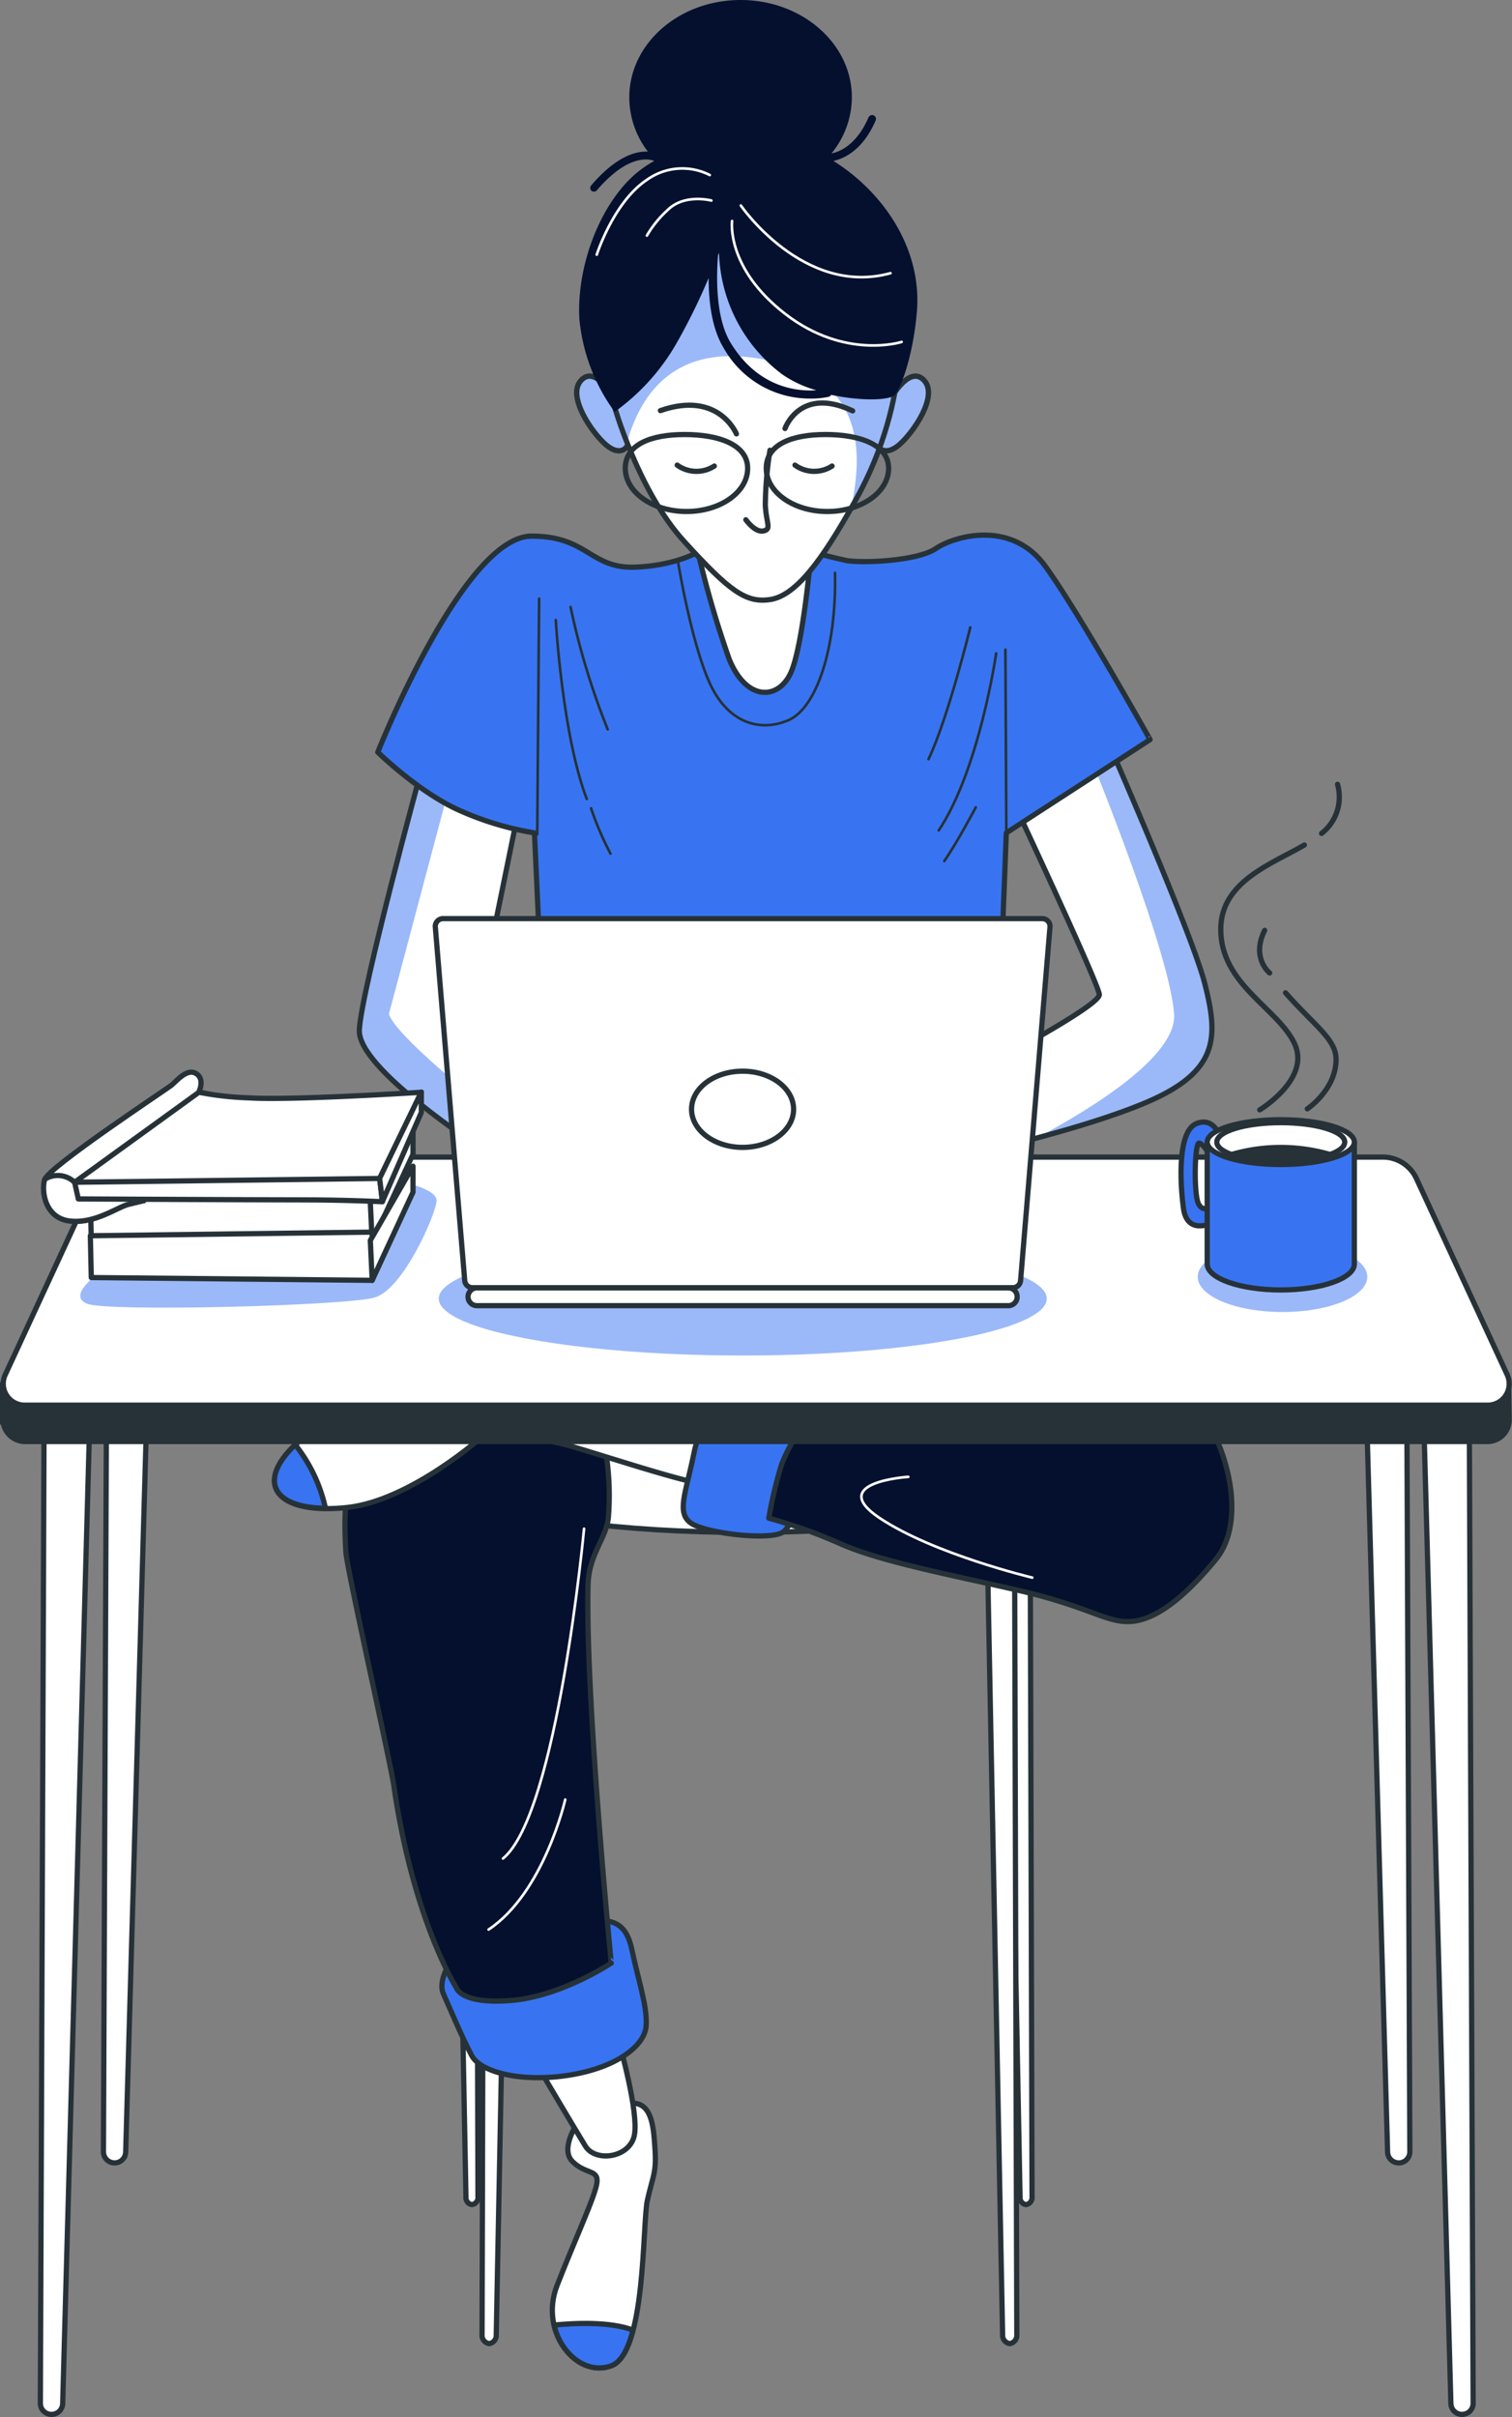 <svg xmlns="http://www.w3.org/2000/svg" xmlns:xlink="http://www.w3.org/1999/xlink" width="288.933" height="461.716" viewBox="0 0 288.933 461.716">
  <rect x="0" y="0" width="288.933" height="461.716" fill="#808080" stroke="none"/>
  <defs>
    <clipPath id="clip-path">
      <path id="Path_160" data-name="Path 160" d="M285.361,231.606s15.771,33.66,15.771,35.437-13.994,9.389-16.66,10.988a64.741,64.741,0,0,1-6.383,3.184l1.6,15.594s24.094-5.494,34.193-10.988,9.744-11.7,7.4-20.91-17.9-44.811-17.9-44.811Z" transform="translate(-278.09 -220.1)" fill="#fff" stroke="#263238" stroke-linecap="round" stroke-linejoin="round" stroke-width="1"/>
    </clipPath>
    <clipPath id="clip-path-2">
      <path id="Path_164" data-name="Path 164" d="M210.008,222.85s-11.506,42.16-11.847,49.609,22.85,22.139,23.694,23.028-1.318-25.619-1.318-25.619l7.863-38.5Z" transform="translate(-198.157 -222.85)" fill="#fff" stroke="#263238" stroke-linecap="round" stroke-linejoin="round" stroke-width="1"/>
    </clipPath>
    <clipPath id="clip-path-3">
      <path id="Path_183" data-name="Path 183" d="M231.329,188.492s4.605,16.29,13.328,25.871,11.847,11.847,16.482,11.151,9.566-6.723,16.467-19.251,7.4-22.139,7.982-23.027-1.481-18.6-11.343-26.226-20.91-10.973-30.476-2.651S228.131,176.261,231.329,188.492Z" transform="translate(-230.469 -149.497)" fill="#fff" stroke="#263238" stroke-linecap="round" stroke-linejoin="round" stroke-width="1"/>
    </clipPath>
  </defs>
  <g id="Blog_post-bro" data-name="Blog post-bro" transform="translate(0.5)">
    <g id="freepik--Character--inject-1--inject-19" transform="translate(0 0)">
      <path id="Path_158" data-name="Path 158" d="M285.361,231.606s15.771,33.66,15.771,35.437-13.994,9.389-16.66,10.988a64.741,64.741,0,0,1-6.383,3.184l1.6,15.594s24.094-5.494,34.193-10.988,9.744-11.7,7.4-20.91-17.9-44.811-17.9-44.811Z" transform="translate(-91.56 -77.033)" fill="#fff"/>
      <g id="Group_104" data-name="Group 104" transform="translate(186.53 143.067)" clip-path="url(#clip-path)">
        <path id="Path_159" data-name="Path 159" d="M310.188,285.821c10.1-5.494,9.744-11.7,7.4-20.91s-17.9-44.811-17.9-44.811l-2.517,1.6-.8,1.481s14.527,35.659,15.4,47.536c.592,7.982-15.475,17.933-26.093,23.62C293.558,292.248,304.28,289.034,310.188,285.821Z" transform="translate(-274.44 -220.1)" fill="#3874f2" opacity="0.5" style="mix-blend-mode: multiply;isolation: isolate"/>
      </g>
      <path id="Path_161" data-name="Path 161" d="M285.361,231.606s15.771,33.66,15.771,35.437-13.994,9.389-16.66,10.988a64.741,64.741,0,0,1-6.383,3.184l1.6,15.594s24.094-5.494,34.193-10.988,9.744-11.7,7.4-20.91-17.9-44.811-17.9-44.811Z" transform="translate(-91.56 -77.033)" fill="none" stroke="#263238" stroke-linecap="round" stroke-linejoin="round" stroke-width="1"/>
      <path id="Path_162" data-name="Path 162" d="M210.008,222.85s-11.506,42.16-11.847,49.609,22.85,22.139,23.694,23.028-1.318-25.619-1.318-25.619l7.863-38.5Z" transform="translate(-129.997 -75.711)" fill="#fff"/>
      <g id="Group_105" data-name="Group 105" transform="translate(68.161 147.139)" clip-path="url(#clip-path-2)">
        <path id="Path_163" data-name="Path 163" d="M215.28,226.3l-.252-1.14-5.02-2.31s-11.506,42.16-11.847,49.609,22.85,22.139,23.694,23.027c.341.355.207-3.613-.074-8.515-6.9-5.849-16.808-14.083-17.963-17.548" transform="translate(-198.157 -222.85)" fill="#3874f2" opacity="0.5" style="mix-blend-mode: multiply;isolation: isolate"/>
      </g>
      <path id="Path_165" data-name="Path 165" d="M210.008,222.85s-11.506,42.16-11.847,49.609,22.85,22.139,23.694,23.028-1.318-25.619-1.318-25.619l7.863-38.5Z" transform="translate(-129.997 -75.711)" fill="none" stroke="#263238" stroke-linecap="round" stroke-linejoin="round" stroke-width="1"/>
      <path id="Path_166" data-name="Path 166" d="M262.9,195.314s-4.443,3.2-13.106,3.554-9.078-5.923-19.844-5.923c-13.046,0-29.41,41.272-29.41,41.272s8.145,7.982,16.127,11.343a57.189,57.189,0,0,0,13.816,4.072l1.244,27.115H319.6l1.051-27.115,27.47-17.815S334.647,207.724,328.1,198.69s-17.548-5.672-20.91-3.376-13.328,2.843-17,2.31A146.831,146.831,0,0,1,276,193.729S270.348,189.02,262.9,195.314Z" transform="translate(-128.851 -90.528)" fill="#3874f2" stroke="#263238" stroke-linecap="round" stroke-linejoin="round" stroke-width="1"/>
      <line id="Line_57" data-name="Line 57" x1="0.355" y2="45.004" transform="translate(102.165 114.353)" fill="none" stroke="#263238" stroke-linecap="round" stroke-linejoin="round" stroke-width="0.5"/>
      <path id="Path_167" data-name="Path 167" d="M223.51,203.47s1.244,21.961,5.923,34.193" transform="translate(-117.806 -85.03)" fill="none" stroke="#263238" stroke-linecap="round" stroke-linejoin="round" stroke-width="0.5"/>
      <path id="Path_168" data-name="Path 168" d="M228.06,227.75a60.41,60.41,0,0,0,3.717,8.678" transform="translate(-115.618 -73.355)" fill="none" stroke="#263238" stroke-linecap="round" stroke-linejoin="round" stroke-width="0.5"/>
      <path id="Path_169" data-name="Path 169" d="M225.42,201.79a140.548,140.548,0,0,0,7.093,23.383" transform="translate(-116.887 -85.838)" fill="none" stroke="#263238" stroke-linecap="round" stroke-linejoin="round" stroke-width="0.5"/>
      <path id="Path_170" data-name="Path 170" d="M279.592,204.42s-4.25,17.371-7.982,25.175" transform="translate(-94.676 -84.573)" fill="none" stroke="#263238" stroke-linecap="round" stroke-linejoin="round" stroke-width="0.5"/>
      <line id="Line_58" data-name="Line 58" x1="0.178" y1="35.082" transform="translate(191.624 124.097)" fill="none" stroke="#263238" stroke-linecap="round" stroke-linejoin="round" stroke-width="0.5"/>
      <path id="Path_171" data-name="Path 171" d="M283.908,207.77s-3.2,22.213-10.988,33.838" transform="translate(-94.046 -82.962)" fill="none" stroke="#263238" stroke-linecap="round" stroke-linejoin="round" stroke-width="0.5"/>
      <path id="Path_172" data-name="Path 172" d="M279.667,227.63s-3.554,6.738-6.027,10.277" transform="translate(-93.7 -73.412)" fill="none" stroke="#263238" stroke-linecap="round" stroke-linejoin="round" stroke-width="0.5"/>
      <path id="Path_173" data-name="Path 173" d="M239.3,196.05s2.488,15.238,6.027,23.027,9.744,9.389,15.06,7.093,9.211-13.654,8.885-28.136" transform="translate(-110.213 -88.598)" fill="none" stroke="#263238" stroke-linecap="round" stroke-linejoin="round" stroke-width="0.5"/>
      <path id="Path_174" data-name="Path 174" d="M233.019,175.708s-3.376-5.835-6.027-2.828,2.132,9.922,4.783,12.217,4.606.889,4.443-1.585S233.019,175.708,233.019,175.708Z" transform="translate(-116.504 -100.154)" fill="#3874f2" stroke="#263238" stroke-linecap="round" stroke-linejoin="round" stroke-width="1"/>
      <path id="Path_175" data-name="Path 175" d="M233.019,175.708s-3.376-5.835-6.027-2.828,2.132,9.922,4.783,12.217,4.606.889,4.443-1.585S233.019,175.708,233.019,175.708Z" transform="translate(-116.504 -100.154)" fill="#fff" opacity="0.5"/>
      <path id="Path_176" data-name="Path 176" d="M233.019,175.708s-3.376-5.835-6.027-2.828,2.132,9.922,4.783,12.217,4.606.889,4.443-1.585S233.019,175.708,233.019,175.708Z" transform="translate(-116.504 -100.154)" fill="none" stroke="#263238" stroke-linecap="round" stroke-linejoin="round" stroke-width="1"/>
      <path id="Path_177" data-name="Path 177" d="M268.042,175.708s3.362-5.835,6.027-2.828-2.132,9.922-4.783,12.217-4.62.889-4.443-1.585S268.042,175.708,268.042,175.708Z" transform="translate(-97.935 -100.154)" fill="#3874f2" stroke="#263238" stroke-linecap="round" stroke-linejoin="round" stroke-width="1"/>
      <path id="Path_178" data-name="Path 178" d="M268.042,175.708s3.362-5.835,6.027-2.828-2.132,9.922-4.783,12.217-4.62.889-4.443-1.585S268.042,175.708,268.042,175.708Z" transform="translate(-97.935 -100.154)" fill="#fff" opacity="0.5"/>
      <path id="Path_179" data-name="Path 179" d="M268.042,175.708s3.362-5.835,6.027-2.828-2.132,9.922-4.783,12.217-4.62.889-4.443-1.585S268.042,175.708,268.042,175.708Z" transform="translate(-97.935 -100.154)" fill="none" stroke="#263238" stroke-linecap="round" stroke-linejoin="round" stroke-width="1"/>
      <path id="Path_180" data-name="Path 180" d="M241.57,193.42a190.814,190.814,0,0,0,6.383,22.317c3.2,7.967,9.211,7.967,11.7,2.828s4.072-24.286,4.072-24.286S247.064,196.6,241.57,193.42Z" transform="translate(-109.121 -89.863)" fill="#fff" stroke="#263238" stroke-linecap="round" stroke-linejoin="round" stroke-width="1"/>
      <path id="Path_181" data-name="Path 181" d="M231.329,188.492s4.605,16.29,13.328,25.871,11.847,11.847,16.482,11.151,9.566-6.723,16.467-19.251,7.4-22.139,7.982-23.027-1.481-18.6-11.343-26.226-20.91-10.973-30.476-2.651S228.131,176.261,231.329,188.492Z" transform="translate(-114.459 -110.984)" fill="#fff"/>
      <g id="Group_106" data-name="Group 106" transform="translate(116.01 38.513)" clip-path="url(#clip-path-3)">
        <path id="Path_182" data-name="Path 182" d="M274.2,156.968c-9.922-7.612-20.91-10.973-30.476-2.651s-15.594,21.961-12.395,34.193a76.006,76.006,0,0,0,2.606,7.4,5.6,5.6,0,0,1,.222-1.614c2.118-6.708,8.367-19.7,29.4-13.742,16.7,4.709,14.661,19.4,13.106,27.233l.9-1.629c6.916-12.573,7.4-22.139,7.982-23.027S284.123,164.594,274.2,156.968Z" transform="translate(-230.47 -149.515)" fill="#3874f2" opacity="0.5" style="mix-blend-mode: multiply;isolation: isolate"/>
      </g>
      <path id="Path_184" data-name="Path 184" d="M231.329,188.492s4.605,16.29,13.328,25.871,11.847,11.847,16.482,11.151,9.566-6.723,16.467-19.251,7.4-22.139,7.982-23.027-1.481-18.6-11.343-26.226-20.91-10.973-30.476-2.651S228.131,176.261,231.329,188.492Z" transform="translate(-114.459 -110.984)" fill="none" stroke="#263238" stroke-linecap="round" stroke-linejoin="round" stroke-width="1"/>
      <path id="Path_185" data-name="Path 185" d="M252.645,181.57a72.232,72.232,0,0,0-.889,10.455c.178,3.539,1.244,4.606-.355,4.961s-3.362-2.132-3.362-2.132" transform="translate(-106.01 -95.561)" fill="none" stroke="#263238" stroke-linecap="round" stroke-linejoin="round" stroke-width="1"/>
      <path id="Path_186" data-name="Path 186" d="M239.18,183.49a6.279,6.279,0,0,0,7.093.178" transform="translate(-110.271 -94.638)" fill="none" stroke="#263238" stroke-linecap="round" stroke-linejoin="round" stroke-width="1"/>
      <path id="Path_187" data-name="Path 187" d="M254.38,183.49a6.264,6.264,0,0,0,7.079.178" transform="translate(-102.961 -94.638)" fill="none" stroke="#263238" stroke-linecap="round" stroke-linejoin="round" stroke-width="1"/>
      <path id="Path_188" data-name="Path 188" d="M251.537,181.239s-3.376-8.337-14.527-4.443" transform="translate(-111.314 -98.355)" fill="none" stroke="#263238" stroke-linecap="round" stroke-linejoin="round" stroke-width="1"/>
      <path id="Path_189" data-name="Path 189" d="M253.09,180.355s2.828-8.16,12.928-3.376" transform="translate(-103.582 -98.492)" fill="none" stroke="#263238" stroke-linecap="round" stroke-linejoin="round" stroke-width="1"/>
      <path id="Path_190" data-name="Path 190" d="M255.863,186c0,4.561-5.227,8.248-11.684,8.248s-11.7-3.687-11.7-8.248,4.887-6.457,11.343-6.457S255.863,181.45,255.863,186Z" transform="translate(-113.492 -96.537)" fill="none" stroke="#263238" stroke-linecap="round" stroke-linejoin="round" stroke-width="1"/>
      <path id="Path_191" data-name="Path 191" d="M274.053,186c0,4.561-5.242,8.248-11.7,8.248S250.67,190.558,250.67,186s4.872-6.457,11.329-6.457S274.053,181.45,274.053,186Z" transform="translate(-104.745 -96.537)" fill="none" stroke="#263238" stroke-linecap="round" stroke-linejoin="round" stroke-width="1"/>
      <path id="Path_192" data-name="Path 192" d="M165.866,279.83l-.726,179.526a2.132,2.132,0,0,0,2.132,2.132h0a2.118,2.118,0,0,0,2.118-2.058l5.124-179.348Z" transform="translate(-145.874 -48.311)" fill="#fff" stroke="#263238" stroke-linecap="round" stroke-linejoin="round" stroke-width="1"/>
      <path id="Path_193" data-name="Path 193" d="M157.7,308.17l-.7,185.6a2.118,2.118,0,0,0,2.132,2.132h0a2.132,2.132,0,0,0,2.132-2.044l5.109-185.449Z" transform="translate(-149.788 -34.683)" fill="#fff" stroke="#263238" stroke-linecap="round" stroke-linejoin="round" stroke-width="1"/>
      <path id="Path_194" data-name="Path 194" d="M336.033,279.83l.726,179.526a2.118,2.118,0,0,1-2.118,2.132h0a2.132,2.132,0,0,1-2.132-2.058L327.4,280.082Z" transform="translate(-67.848 -48.311)" fill="#fff" stroke="#263238" stroke-linecap="round" stroke-linejoin="round" stroke-width="1"/>
      <path id="Path_195" data-name="Path 195" d="M344.208,308.17l.726,185.6A2.118,2.118,0,0,1,342.8,495.9h0a2.118,2.118,0,0,1-2.118-2.044L335.56,308.407Z" transform="translate(-63.925 -34.683)" fill="#fff" stroke="#263238" stroke-linecap="round" stroke-linejoin="round" stroke-width="1"/>
      <path id="Path_196" data-name="Path 196" d="M214.433,313.38,214,478.112a1.6,1.6,0,0,0,1.348,1.762h0a1.585,1.585,0,0,0,1.362-1.688l3.213-164.613Z" transform="translate(-122.382 -32.178)" fill="#fff" stroke="#263238" stroke-linecap="round" stroke-linejoin="round" stroke-width="1"/>
      <path id="Path_197" data-name="Path 197" d="M286.205,309.8l.4,143.763a1.362,1.362,0,0,1-1.155,1.481h0a1.348,1.348,0,0,1-1.14-1.481l-2.74-143.644Z" transform="translate(-89.887 -33.9)" fill="#fff" stroke="#263238" stroke-linecap="round" stroke-linejoin="round" stroke-width="1"/>
      <path id="Path_198" data-name="Path 198" d="M214.705,309.8l.4,143.763a1.362,1.362,0,0,1-1.155,1.481h0a1.348,1.348,0,0,1-1.14-1.481l-2.74-143.644Z" transform="translate(-124.269 -33.9)" fill="#fff" stroke="#263238" stroke-linecap="round" stroke-linejoin="round" stroke-width="1"/>
      <path id="Path_199" data-name="Path 199" d="M284.464,313.38l.459,164.732a1.6,1.6,0,0,1-1.348,1.762h0a1.6,1.6,0,0,1-1.362-1.688L279,313.572Z" transform="translate(-91.122 -32.178)" fill="#fff" stroke="#263238" stroke-linecap="round" stroke-linejoin="round" stroke-width="1"/>
      <ellipse id="Ellipse_14" data-name="Ellipse 14" cx="65.899" cy="15.06" rx="65.899" ry="15.06" transform="translate(76.072 262.617)" fill="#fff" stroke="#263238" stroke-linecap="round" stroke-linejoin="round" stroke-width="1"/>
      <path id="Path_200" data-name="Path 200" d="M227.9,398.554s-3.45,4.946-.977,7.4,4.931,1.481,4.68,3.954-4.191,10.855-7.641,19.74,3.7,17.77,10.366,15.312,5.923-27.159,6.9-31.6,1.733-5.183,1.481-9.374-.489-8.633-3.7-9.137S229.381,396.836,227.9,398.554Z" transform="translate(-118.02 6.967)" fill="#fff" stroke="#263238" stroke-linecap="round" stroke-linejoin="round" stroke-width="1"/>
      <path id="Path_201" data-name="Path 201" d="M238.38,424.485c-4.443-1.688-11.255-1.348-15.09-.963,1.288,5.583,6.22,9.507,10.929,7.775C236.188,430.571,237.477,427.935,238.38,424.485Z" transform="translate(-117.911 20.634)" fill="#3874f2" stroke="#263238" stroke-linecap="round" stroke-linejoin="round" stroke-width="1"/>
      <path id="Path_202" data-name="Path 202" d="M221.17,391.2s7.153,12.1,9.122,15.3,8.648,2.221,9.389-2.221-2.725-16.778-2.725-16.778l-14.809,3.7Z" transform="translate(-118.931 3.464)" fill="#fff" stroke="#263238" stroke-linecap="round" stroke-linejoin="round" stroke-width="1"/>
      <path id="Path_203" data-name="Path 203" d="M210.082,379.8s-1.984,3.213-.992,5.435,3.7,8.633,5.435,11.847,9.626,5.183,18.748,3.7,14.32-5.687,14.572-9.389-1.481-8.633-2.725-14.557-4.443-5.672-8.885-5.672S213.785,376.353,210.082,379.8Z" transform="translate(-124.873 -4.389)" fill="#3874f2" stroke="#263238" stroke-linecap="round" stroke-linejoin="round" stroke-width="1"/>
      <path id="Path_204" data-name="Path 204" d="M242.75,340.613c.133-6.072,3.643-9.063,3.91-13.224A52.336,52.336,0,0,0,245.312,311l-6.753-9.226c-19.429.252-33.349.578-33.571.652-.74.237-1.244,4.443-1.733,7.893,0,0-8.248,1.051-6.768,24,.207,3.2,8.53,40.206,9.137,44.426,3.7,25.782,11.951,38.7,11.951,38.7s.74,3.214,10.366,2.473,19.251-7.153,19.251-7.153S242.247,362.574,242.75,340.613Z" transform="translate(-130.885 -37.761)" fill="#04102e" stroke="#263238" stroke-linecap="round" stroke-linejoin="round" stroke-width="1"/>
      <path id="Path_205" data-name="Path 205" d="M206.3,305.391s-10.2,1.481-16.452,8.619-.948,11.847,11.2,10.573,26.152-13.7,26.744-14.364S215.125,301.112,206.3,305.391Z" transform="translate(-135.262 -36.599)" fill="#fff" stroke="#263238" stroke-linecap="round" stroke-linejoin="round" stroke-width="1"/>
      <path id="Path_206" data-name="Path 206" d="M213.487,310.885a96.358,96.358,0,0,1,19.251,2.962c8.4,2.473,23.205,7.4,26.656,7.4s2.473-12.839,2.473-15.3S217.441,302,212.006,302,213.487,310.885,213.487,310.885Z" transform="translate(-124.339 -37.65)" fill="#fff" stroke="#263238" stroke-linecap="round" stroke-linejoin="round" stroke-width="1"/>
      <path id="Path_207" data-name="Path 207" d="M247.423,304.673s-3.954,1.97-5.435,9.374-3.45,11.358-.489,13.328,15.8,3.45,17.77,1.481,7.4-11.847,8.4-18.259S247.423,304.673,247.423,304.673Z" transform="translate(-109.895 -36.369)" fill="#3874f2" stroke="#263238" stroke-linecap="round" stroke-linejoin="round" stroke-width="1"/>
      <path id="Path_208" data-name="Path 208" d="M258.893,310.588a30.935,30.935,0,0,0-5.42,8.885A82.569,82.569,0,0,0,251,329.839a96.335,96.335,0,0,1,13.817,4.946c7.908,3.45,21.236,5.923,34.06,8.885s16.29,5.923,20.732,5.923,9.877-3.465,16.793-11.847.977-26.167-5.923-31.6-43.937-9.863-48.869-8.382S258.893,310.588,258.893,310.588Z" transform="translate(-104.587 -39.826)" fill="#04102e" stroke="#263238" stroke-linecap="round" stroke-linejoin="round" stroke-width="1"/>
      <path id="Path_209" data-name="Path 209" d="M196.954,321.988a29.751,29.751,0,0,0-5.775-12.128c-.459.429-.9.874-1.333,1.362C184.352,317.472,187.788,321.914,196.954,321.988Z" transform="translate(-135.261 -33.871)" fill="#3874f2" stroke="#263238" stroke-linecap="round" stroke-linejoin="round" stroke-width="1"/>
      <path id="Path_210" data-name="Path 210" d="M232.19,320.69s-5.094,54.511-15.49,63" transform="translate(-121.08 -28.663)" fill="none" stroke="#fff" stroke-linecap="round" stroke-linejoin="round" stroke-width="0.5"/>
      <path id="Path_211" data-name="Path 211" d="M229.486,355.63s-4.043,17.77-14.646,24.834" transform="translate(-121.975 -11.861)" fill="none" stroke="#fff" stroke-linecap="round" stroke-linejoin="round" stroke-width="0.5"/>
      <path id="Path_212" data-name="Path 212" d="M271.909,314s-15.8.992-5.435,7.893S295.6,333.251,295.6,333.251" transform="translate(-98.84 -31.88)" fill="none" stroke="#fff" stroke-linecap="round" stroke-linejoin="round" stroke-width="0.5"/>
      <path id="Path_213" data-name="Path 213" d="M439.907,312.907l-5.331-4.8-12.321-26.656a7.094,7.094,0,0,0-6.457-4.013H176.49a7.093,7.093,0,0,0-6.471,4.013l-15.357,33.2-2.532-.933v7.6l.118-.089a4.221,4.221,0,0,0,4.25,3.6H435.775a4.161,4.161,0,0,0,4.25-3.924Z" transform="translate(-152.13 -49.461)" fill="#263238" stroke="#263238" stroke-linecap="round" stroke-linejoin="round" stroke-width="1"/>
      <path id="Path_214" data-name="Path 214" d="M435.737,320.138H156.46a4.087,4.087,0,0,1-3.909-5.716l17.43-37.658a7.064,7.064,0,0,1,6.471-4.013H415.76a7.064,7.064,0,0,1,6.457,4.013l17.43,37.658a4.087,4.087,0,0,1-3.909,5.716Z" transform="translate(-152.091 -51.716)" fill="#fff" stroke="#263238" stroke-linecap="round" stroke-linejoin="round" stroke-width="1"/>
      <path id="Path_215" data-name="Path 215" d="M165.822,293.529s-6.323,4.339-2.369,5.923,49.4.4,54.94-1.185,11.847-16.2,11.847-18.57-7.967-4.072-10.9-4.206-41.672,2.221-41.672,2.221Z" transform="translate(-147.311 -50.4)" fill="#3874f2" opacity="0.5" style="mix-blend-mode: multiply;isolation: isolate"/>
      <ellipse id="Ellipse_15" data-name="Ellipse 15" cx="16.201" cy="6.723" rx="16.201" ry="6.723" transform="translate(228.379 237.191)" fill="#3874f2" opacity="0.5" style="mix-blend-mode: multiply;isolation: isolate"/>
      <ellipse id="Ellipse_16" data-name="Ellipse 16" cx="58.094" cy="10.87" rx="58.094" ry="10.87" transform="translate(83.343 237.205)" fill="#3874f2" opacity="0.5" style="mix-blend-mode: multiply;isolation: isolate"/>
      <path id="Path_216" data-name="Path 216" d="M311.741,271.353s-1.066-4.25-4.605-2.828-3.184,10.81-2.488,16.127,5.494,2.829,5.494,2.829V284.3s-1.762,1.407-2.651-.533-.711-11.7.178-11.521,2.651,3.184,2.651,3.184S310.852,275.085,311.741,271.353Z" transform="translate(-79.008 -53.888)" fill="#3874f2" stroke="#263238" stroke-linecap="round" stroke-linejoin="round" stroke-width="1"/>
      <path id="Path_217" data-name="Path 217" d="M307.57,270.82V294.1c0,2.74,6.294,4.961,14.068,4.961s14.053-2.221,14.053-4.961V270.82Z" transform="translate(-77.384 -52.644)" fill="#3874f2" stroke="#263238" stroke-linecap="round" stroke-linejoin="round" stroke-width="1"/>
      <path id="Path_218" data-name="Path 218" d="M335.692,272.21c0,2.369-6.294,4.28-14.053,4.28s-14.068-1.91-14.068-4.28,6.294-4.28,14.068-4.28S335.692,269.855,335.692,272.21Z" transform="translate(-77.384 -54.034)" fill="#fff" stroke="#263238" stroke-linecap="round" stroke-linejoin="round" stroke-width="1"/>
      <path id="Path_219" data-name="Path 219" d="M333.259,272.027c0,2.058-5.479,3.717-12.217,3.717s-12.232-1.659-12.232-3.717,5.479-3.717,12.232-3.717S333.259,269.969,333.259,272.027Z" transform="translate(-76.788 -53.851)" fill="#fff" stroke="#263238" stroke-linecap="round" stroke-linejoin="round" stroke-width="1"/>
      <path id="Path_220" data-name="Path 220" d="M310.7,272.857a33.645,33.645,0,0,0,18.851,0A33.645,33.645,0,0,0,310.7,272.857Z" transform="translate(-75.879 -52.312)" fill="#263238" stroke="#263238" stroke-linecap="round" stroke-linejoin="round" stroke-width="1"/>
      <path id="Path_221" data-name="Path 221" d="M163.45,278.231l.178,7.967,53.681.533V277.52Z" transform="translate(-146.687 -49.422)" fill="#fff" stroke="#263238" stroke-linecap="round" stroke-linejoin="round" stroke-width="1"/>
      <path id="Path_222" data-name="Path 222" d="M199.935,290.813l7.8-16.823V269.03L199.58,283.2Z" transform="translate(-129.313 -53.505)" fill="#fff" stroke="#263238" stroke-linecap="round" stroke-linejoin="round" stroke-width="1"/>
      <path id="Path_223" data-name="Path 223" d="M163.45,283.126l.178,7.982,53.681.533V282.43Z" transform="translate(-146.687 -47.061)" fill="#fff" stroke="#263238" stroke-linecap="round" stroke-linejoin="round" stroke-width="1"/>
      <path id="Path_224" data-name="Path 224" d="M199.935,295.728l7.8-16.837V273.93L199.58,288.1Z" transform="translate(-129.313 -51.148)" fill="#fff" stroke="#263238" stroke-linecap="round" stroke-linejoin="round" stroke-width="1"/>
      <path id="Path_225" data-name="Path 225" d="M187.076,265.593s1.244-2.473-.533-3.539-3.717,1.481-4.783,2.3-23.383,15.594-24.094,17.9,0,7.4,4.783,7.967,9.033-2.651,11.166-3.184,2.962-.711,2.962-.711l14.705-19.844Z" transform="translate(-149.581 -56.983)" fill="#fff" stroke="#263238" stroke-linecap="round" stroke-linejoin="round" stroke-width="1"/>
      <path id="Path_226" data-name="Path 226" d="M162.457,283.823c4.783.533,9.033-2.651,11.166-3.184s2.962-.711,2.962-.711l.533-.726L163.3,276.389a4.635,4.635,0,0,0-5.672-.533C156.963,278.137,157.674,283.275,162.457,283.823Z" transform="translate(-149.588 -50.572)" fill="#fff" stroke="#263238" stroke-linecap="round" stroke-linejoin="round" stroke-width="1"/>
      <path id="Path_227" data-name="Path 227" d="M161.42,281.583h41.464c12.943,0,16.837-.711,16.837-.711l7.967-16.482s-25.175,1.6-32.949,1.066a58.626,58.626,0,0,1-9.566-1.066Z" transform="translate(-147.663 -55.736)" fill="#fff" stroke="#263238" stroke-linecap="round" stroke-linejoin="round" stroke-width="1"/>
      <path id="Path_228" data-name="Path 228" d="M161.42,276.236l.711,3.184s33.66.178,42.516.178,15.594.355,15.594.355l-.533-4.443Z" transform="translate(-147.663 -50.389)" fill="#fff" stroke="#263238" stroke-linecap="round" stroke-linejoin="round" stroke-width="1"/>
      <path id="Path_229" data-name="Path 229" d="M201.313,285.27l7.434-17.015V264.36l-7.967,16.482Z" transform="translate(-128.736 -55.75)" fill="#fff" stroke="#263238" stroke-linecap="round" stroke-linejoin="round" stroke-width="1"/>
      <path id="Path_230" data-name="Path 230" d="M315.421,293.026H213.908a1.7,1.7,0,0,1-1.718-1.7h0a1.7,1.7,0,0,1,1.718-1.7H315.421a1.688,1.688,0,0,1,1.7,1.7h0a1.688,1.688,0,0,1-1.7,1.7Z" transform="translate(-123.249 -43.603)" fill="#fff" stroke="#263238" stroke-linecap="round" stroke-linejoin="round" stroke-width="1"/>
      <path id="Path_231" data-name="Path 231" d="M318.313,312.494H215.067a1.481,1.481,0,0,1-1.481-1.392l-5.612-67.453a1.481,1.481,0,0,1,1.481-1.659H323.94a1.481,1.481,0,0,1,1.481,1.659L319.809,311.1A1.481,1.481,0,0,1,318.313,312.494Z" transform="translate(-125.282 -66.507)" fill="#fff" stroke="#263238" stroke-linecap="round" stroke-linejoin="round" stroke-width="1"/>
      <path id="Path_232" data-name="Path 232" d="M260.533,268.941c0,4.028-4.369,7.286-9.744,7.286s-9.759-3.258-9.759-7.286,4.369-7.271,9.759-7.271S260.533,264.928,260.533,268.941Z" transform="translate(-109.381 -57.044)" fill="#fff" stroke="#263238" stroke-linecap="round" stroke-linejoin="round" stroke-width="1"/>
      <path id="Path_233" data-name="Path 233" d="M322.33,234.044a8.8,8.8,0,0,0,3.154-4.931,9.107,9.107,0,0,0-.1-4.443" transform="translate(-70.286 -74.836)" fill="none" stroke="#263238" stroke-linecap="round" stroke-linejoin="round" stroke-width="1"/>
      <path id="Path_234" data-name="Path 234" d="M316.769,283.086s9.848-5.923,6.634-12.691-14.083-11.255-14.083-21.8c0-9.093,9.67-12.454,15.979-16.1" transform="translate(-76.542 -71.071)" fill="none" stroke="#263238" stroke-linecap="round" stroke-linejoin="round" stroke-width="1"/>
      <path id="Path_235" data-name="Path 235" d="M321.841,273.729s5.494-3.658,5.494-9.463c0-3.895-4.161-6.442-9.655-12.706" transform="translate(-72.522 -61.905)" fill="none" stroke="#263238" stroke-linecap="round" stroke-linejoin="round" stroke-width="1"/>
      <path id="Path_236" data-name="Path 236" d="M316.254,251.645s-3.6-2.828-.948-8.145" transform="translate(-74.132 -65.781)" fill="none" stroke="#263238" stroke-linecap="round" stroke-linejoin="round" stroke-width="1"/>
      <path id="Path_237" data-name="Path 237" d="M275.1,154.233c1.762-.37,5.538-1.821,8.085-7.73a.74.74,0,0,0-.385-.977.755.755,0,0,0-.977.385c-2.34,5.42-5.687,6.619-7.079,6.886a17,17,0,0,0,3.895-10.707c0-10.277-9.522-18.6-21.265-18.6s-21.265,8.322-21.265,18.6a17,17,0,0,0,3.554,10.366c-2.236-.118-6.012.829-10.8,6.412a.755.755,0,0,0,0,1.051.77.77,0,0,0,.489.178.726.726,0,0,0,.563-.267c6.116-7.123,10.159-5.923,10.973-5.6a21.77,21.77,0,0,0-3.865,2.71c-6.827,6.146-10.988,17.77-10.455,27.455a35.7,35.7,0,0,0,6.738,17.77,41.317,41.317,0,0,0,12.039-13.476,113.166,113.166,0,0,0,5.923-12.1c0,4.339.563,9.581,2.843,13.328a18.9,18.9,0,0,0,16.615,9.714,15.653,15.653,0,0,0,3.48-.341.74.74,0,0,0,.474-.37c5.716,1.214,11.4,1.111,12.276-.1,1.407-1.94,3.406-8,4.072-15.4C292.251,170.863,284.343,159.964,275.1,154.233ZM255.5,189.018c-2.873-4.694-2.784-12.35-2.443-16.749l.193-.5a30.15,30.15,0,0,0,12.039,23.205,21.694,21.694,0,0,0,6.56,3.065c-3.628.252-11.092-.444-16.349-9.019Z" transform="translate(-116.354 -123.49)" fill="#04102e"/>
      <path id="Path_238" data-name="Path 238" d="M246.272,152s-1.214,8.974,10.188,17.77,22.213,5.331,22.213,5.331" transform="translate(-106.878 -109.78)" fill="none" stroke="#fff" stroke-linecap="round" stroke-linejoin="round" stroke-width="0.5"/>
      <path id="Path_239" data-name="Path 239" d="M247.39,150s12.01,17.489,28.6,12.928" transform="translate(-106.323 -110.742)" fill="none" stroke="#fff" stroke-linecap="round" stroke-linejoin="round" stroke-width="0.5"/>
      <path id="Path_240" data-name="Path 240" d="M250.391,146.478a11.6,11.6,0,0,0-12.01.918c-6.383,4.25-9.581,14.29-9.581,14.29" transform="translate(-115.262 -113.04)" fill="none" stroke="#fff" stroke-linecap="round" stroke-linejoin="round" stroke-width="0.5"/>
      <path id="Path_241" data-name="Path 241" d="M247.591,149.456s-5.168-1.377-8.367,1.821a20.613,20.613,0,0,0-3.954,4.872" transform="translate(-112.151 -111.146)" fill="none" stroke="#fff" stroke-linecap="round" stroke-linejoin="round" stroke-width="0.5"/>
    </g>
  </g>
</svg>
